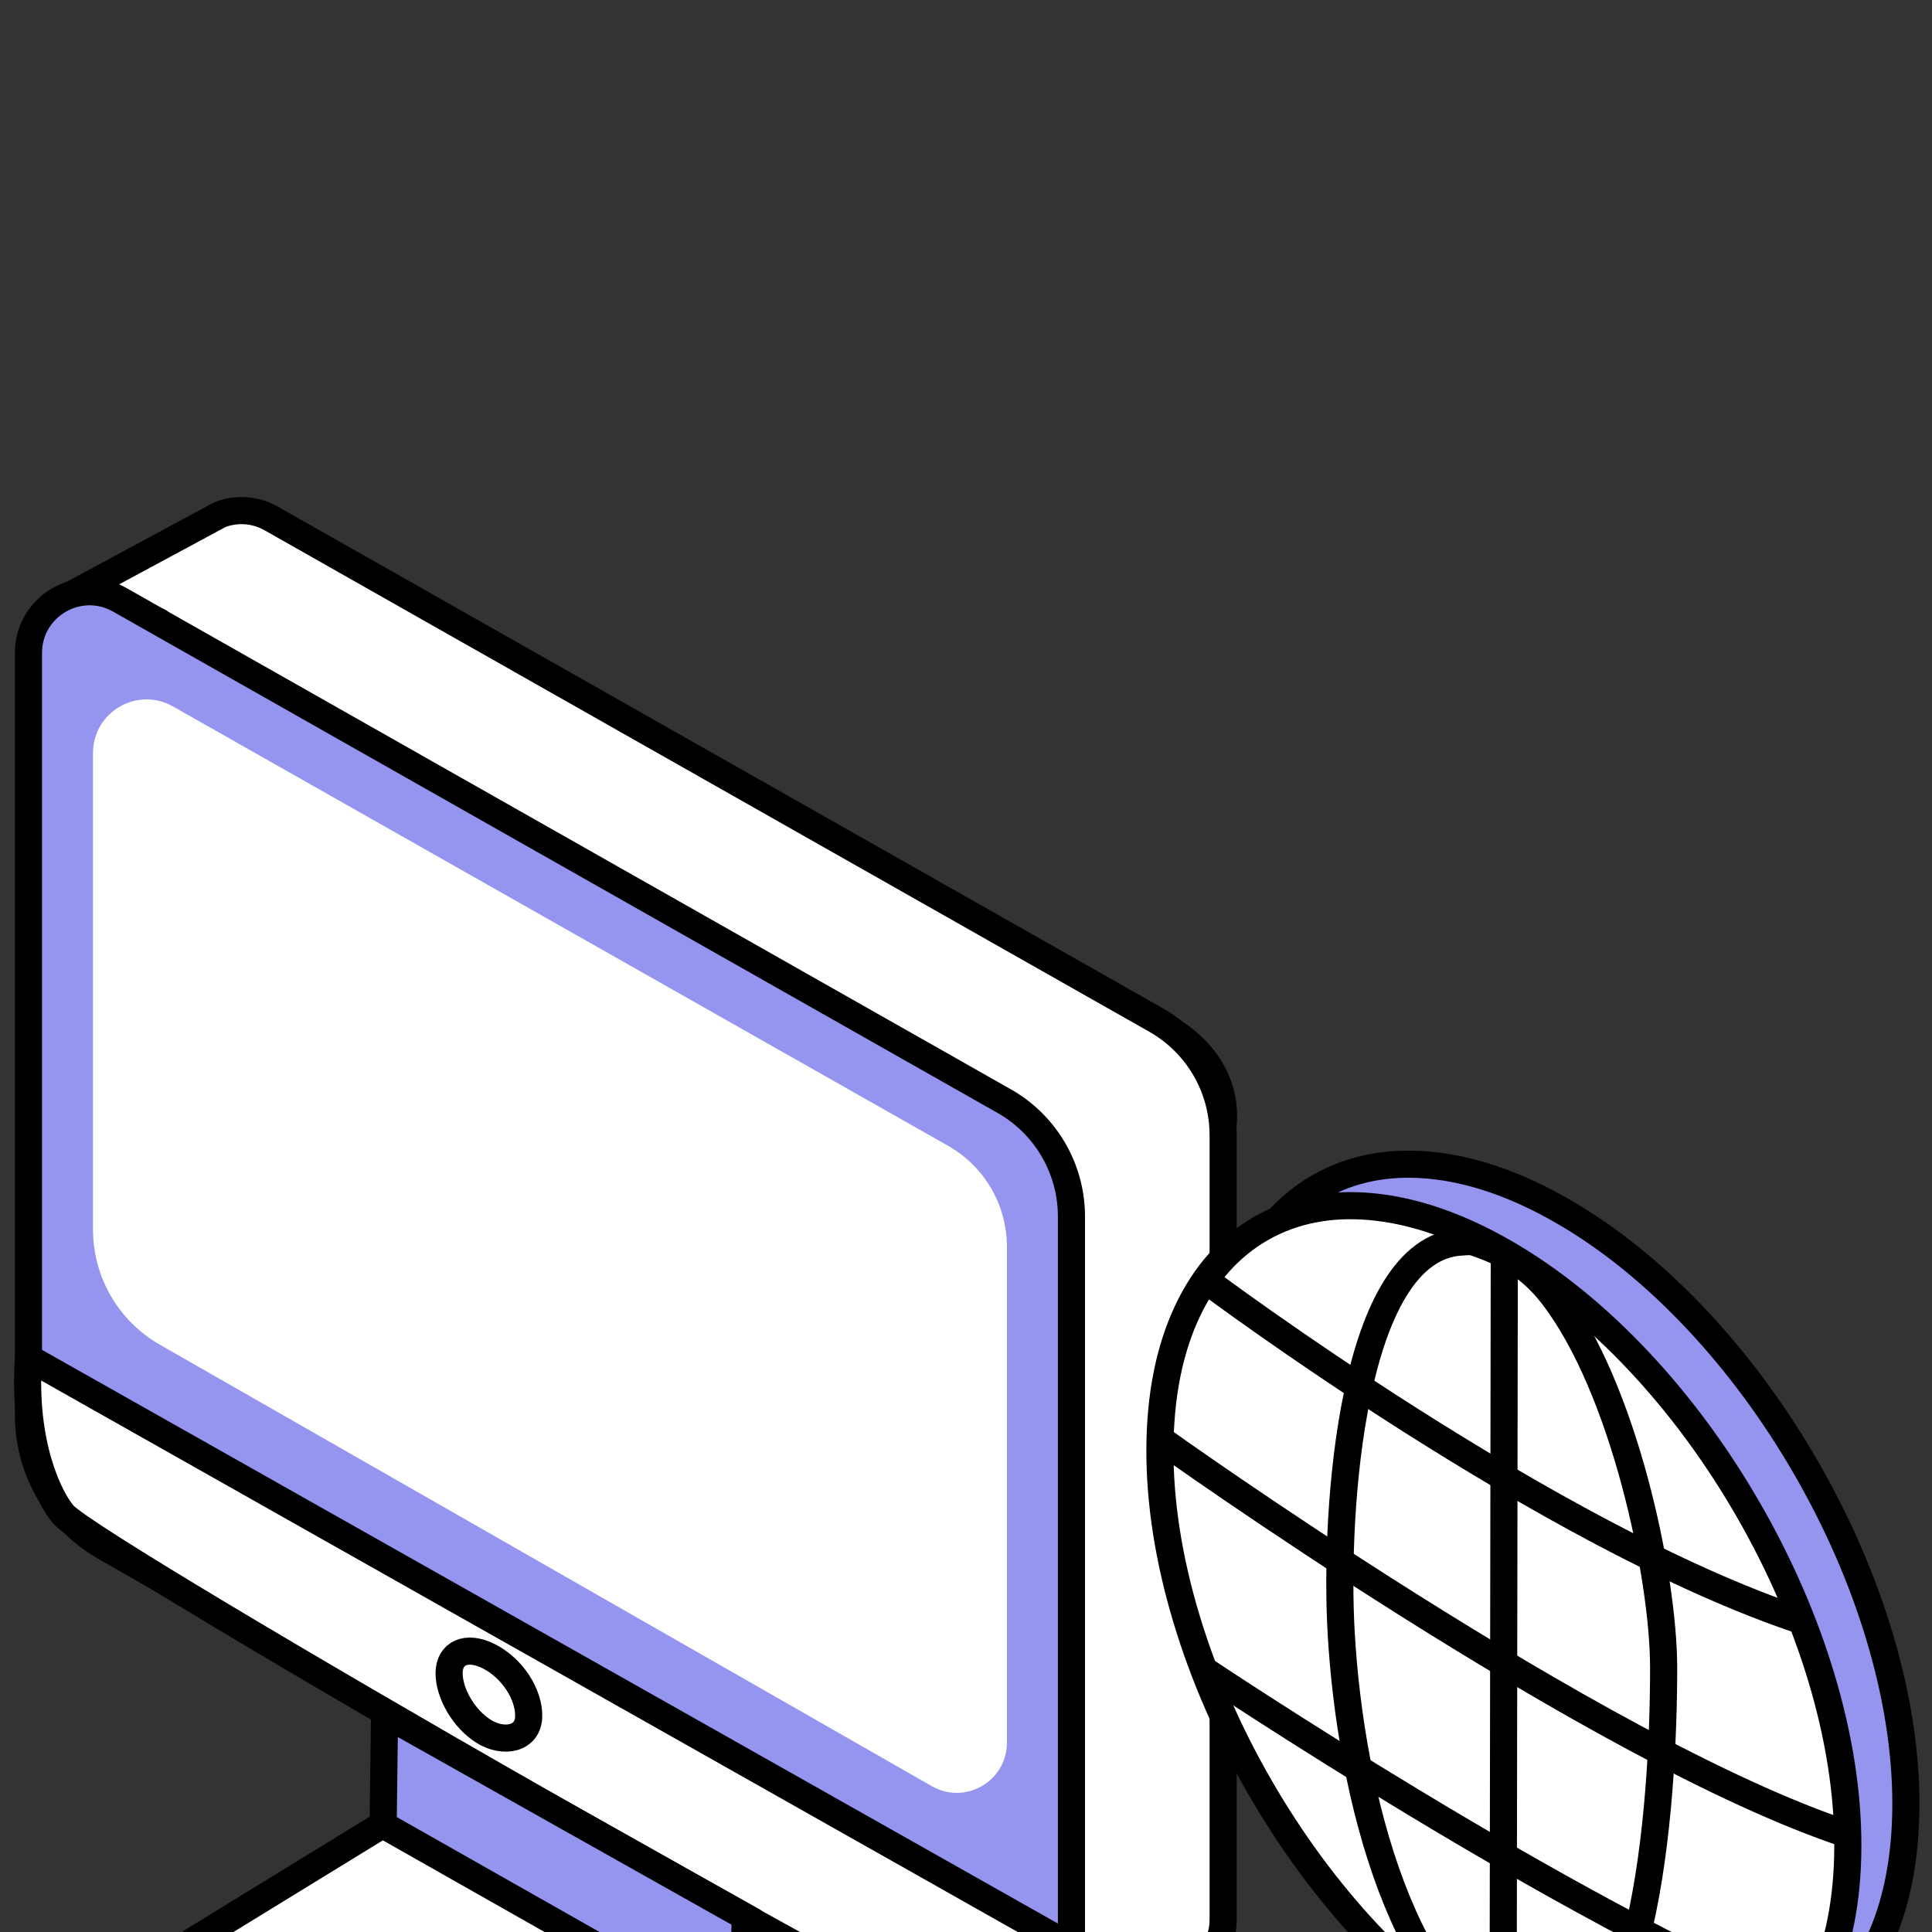 <svg width="140" height="140" viewBox="0 0 140 140" fill="none" xmlns="http://www.w3.org/2000/svg">
<rect x="0" y="0" width="140" height="140" fill="#333333" stroke="none"/>
<g clip-path="url(#clip0)">
<path fill-rule="evenodd" clip-rule="evenodd" d="M29.15 131.929L10.158 143.38C8.56 144.344 8.558 146.658 10.152 147.625L38.221 164.641C39.003 165.115 39.981 165.121 40.767 164.657L60.815 152.831C62.455 151.864 62.438 149.486 60.785 148.542L31.661 131.899C30.881 131.453 29.92 131.464 29.15 131.929Z" stroke="black" stroke-width="1.92" stroke-linecap="round" stroke-linejoin="round" stroke-dasharray="3.84 7.68"/>
<path fill-rule="evenodd" clip-rule="evenodd" d="M77.972 86.474L88.634 81.448C89.022 77.087 85.148 74.868 85.148 74.868L73.356 80.282L77.972 86.474Z" fill="white"/>
<path fill-rule="evenodd" clip-rule="evenodd" d="M77.972 86.474L88.634 81.448C89.022 77.087 85.148 74.868 85.148 74.868L73.356 80.282L77.972 86.474Z" stroke="black" stroke-width="1.965" stroke-linejoin="round"/>
<path fill-rule="evenodd" clip-rule="evenodd" d="M83.765 73.909L19.667 37.578C18.447 36.886 17.11 36.852 15.957 37.281L3.669 43.903L11.506 45.048L13.056 96.684C13.056 100.62 15.164 104.254 18.58 106.207L76.653 139.42L73.351 140.663L75.136 148.964C75.136 148.964 86.862 142.592 87.379 142.092L87.384 142.089V142.088C88.143 141.352 88.633 140.321 88.633 139.118V82.265C88.633 78.806 86.774 75.615 83.765 73.909Z" fill="white"/>
<path fill-rule="evenodd" clip-rule="evenodd" d="M83.765 73.909L19.667 37.578C18.447 36.886 17.11 36.852 15.957 37.281L3.669 43.903L11.506 45.048L13.056 96.684C13.056 100.62 15.164 104.254 18.58 106.208L76.653 139.42L73.351 140.663L75.136 148.964C75.136 148.964 86.862 142.592 87.379 142.092L87.384 142.089V142.088C88.143 141.352 88.633 140.321 88.633 139.118V82.265C88.633 78.806 86.774 75.615 83.765 73.909Z" stroke="black" stroke-width="1.965" stroke-linejoin="round"/>
<path fill-rule="evenodd" clip-rule="evenodd" d="M2.063 102.569V47.314C2.063 43.921 5.722 41.789 8.674 43.462L72.772 79.793C75.781 81.499 77.641 84.691 77.641 88.149V145.003C77.641 148.19 74.198 150.187 71.431 148.605L7.587 112.092C4.171 110.138 2.063 106.504 2.063 102.569Z" fill="#9595EF"/>
<path fill-rule="evenodd" clip-rule="evenodd" d="M2.063 102.569V47.314C2.063 43.921 5.722 41.789 8.674 43.462L72.772 79.793C75.781 81.499 77.641 84.691 77.641 88.149V145.003C77.641 148.19 74.198 150.187 71.431 148.605L7.587 112.092C4.171 110.138 2.063 106.504 2.063 102.569Z" stroke="black" stroke-width="1.965" stroke-linejoin="round"/>
<path fill-rule="evenodd" clip-rule="evenodd" d="M6.739 89.095V54.565C6.739 51.592 9.946 49.724 12.532 51.19L68.698 83.026C71.335 84.52 72.965 87.317 72.965 90.347V126.278C72.965 129.07 69.948 130.82 67.524 129.434L11.58 97.44C8.586 95.728 6.739 92.543 6.739 89.095Z" fill="white"/>
<path fill-rule="evenodd" clip-rule="evenodd" d="M2.063 98.39L77.627 141.061C77.627 141.061 78.904 149.611 73.351 148.964C69.941 148.567 6.971 112.461 4.598 109.757C3.612 108.633 1.622 104.713 2.063 98.39Z" fill="white"/>
<path fill-rule="evenodd" clip-rule="evenodd" d="M2.063 98.39L77.627 141.061C77.627 141.061 78.904 149.611 73.351 148.964C69.941 148.567 6.971 112.461 4.598 109.757C3.612 108.633 1.622 104.713 2.063 98.39Z" stroke="black" stroke-width="1.965" stroke-linejoin="round"/>
<path fill-rule="evenodd" clip-rule="evenodd" d="M38.309 124.406C38.257 126.029 36.483 126.362 35.036 125.453C33.589 124.544 32.542 122.677 32.543 121.243C32.544 119.809 33.78 119.181 35.447 120.031C37.115 120.882 38.36 122.783 38.309 124.406Z" fill="white"/>
<path fill-rule="evenodd" clip-rule="evenodd" d="M38.309 124.406C38.257 126.029 36.483 126.362 35.036 125.453C33.589 124.544 32.542 122.677 32.543 121.243C32.544 119.809 33.78 119.181 35.447 120.031C37.115 120.882 38.36 122.783 38.309 124.406Z" stroke="black" stroke-width="1.965" stroke-linejoin="round"/>
<path fill-rule="evenodd" clip-rule="evenodd" d="M27.867 124.205L27.764 132.277L54.346 147.576L54.549 139.209L27.867 124.205Z" fill="#9595EF"/>
<path fill-rule="evenodd" clip-rule="evenodd" d="M27.867 124.205L27.764 132.277L54.346 147.576L54.549 139.209L27.867 124.205Z" stroke="black" stroke-width="1.965" stroke-linejoin="round"/>
<path fill-rule="evenodd" clip-rule="evenodd" d="M14.063 140.599L27.251 132.508C27.57 132.341 27.953 132.348 28.267 132.526L53.297 146.713C53.975 147.097 54.023 148.057 53.386 148.506L42.068 156.504C41.723 156.747 41.266 156.764 40.905 156.546L14.006 142.452C13.295 142.024 13.327 140.982 14.063 140.599Z" fill="white"/>
<path fill-rule="evenodd" clip-rule="evenodd" d="M14.063 140.599L27.251 132.508C27.57 132.341 27.953 132.348 28.267 132.526L53.297 146.713C53.975 147.097 54.023 148.057 53.386 148.506L42.068 156.504C41.723 156.747 41.266 156.764 40.905 156.546L14.006 142.452C13.295 142.024 13.327 140.982 14.063 140.599Z" stroke="black" stroke-width="1.965" stroke-linejoin="round"/>
<path fill-rule="evenodd" clip-rule="evenodd" d="M13.363 141.696L13.567 143.852C13.594 144.137 13.757 144.391 14.005 144.534L39.609 159.736C40.23 160.095 40.997 159.603 40.931 158.889L40.722 156.219C40.696 155.932 40.531 155.677 40.282 155.533L14.683 140.846C14.061 140.489 13.295 140.982 13.363 141.696Z" stroke="black" stroke-width="1.965" stroke-linejoin="round"/>
<path fill-rule="evenodd" clip-rule="evenodd" d="M40.637 156.26L39.695 159.131C39.774 159.82 40.534 160.201 41.133 159.854L57.259 151.051C57.604 150.852 57.79 150.46 57.727 150.067L57.815 141.632C57.769 141.348 57.191 141.099 56.944 140.954C56.944 140.954 54.056 139.639 53.994 139.241L53.838 146.938C53.898 147.324 53.719 147.708 53.385 147.909L41.096 155.326C40.773 155.52 40.594 155.885 40.637 156.26Z" fill="white"/>
<path fill-rule="evenodd" clip-rule="evenodd" d="M40.637 156.26L39.695 159.131C39.774 159.82 40.534 160.201 41.133 159.854L57.259 151.051C57.604 150.852 57.79 150.46 57.727 150.067L57.815 141.632C57.769 141.348 57.191 141.099 56.944 140.954C56.944 140.954 54.056 139.639 53.994 139.241L53.838 146.938C53.898 147.324 53.719 147.708 53.385 147.909L41.096 155.326C40.773 155.52 40.594 155.885 40.637 156.26Z" stroke="black" stroke-width="1.965" stroke-linejoin="round"/>
<path fill-rule="evenodd" clip-rule="evenodd" d="M136.18 118.531C134.933 114.395 133.145 110.295 130.864 106.344C128.583 102.393 125.923 98.788 122.96 95.632C119.89 92.364 116.628 89.722 113.264 87.78C109.899 85.837 106.633 84.71 103.555 84.43C100.583 84.158 97.912 84.685 95.616 85.993C93.32 87.302 91.513 89.327 90.249 92.013C88.939 94.793 88.269 98.163 88.258 102.03C88.247 105.896 88.896 110.027 90.186 114.309C91.431 118.444 93.22 122.545 95.501 126.497C97.782 130.448 100.442 134.051 103.406 137.208C106.475 140.475 109.737 143.117 113.101 145.06C116.466 147.003 119.732 148.129 122.81 148.411C125.782 148.681 128.453 148.155 130.749 146.847C133.046 145.539 134.851 143.513 136.117 140.828C137.426 138.046 138.096 134.676 138.107 130.81C138.118 126.944 137.469 122.812 136.18 118.531Z" fill="#9595EF"/>
<path fill-rule="evenodd" clip-rule="evenodd" d="M136.18 118.531C134.933 114.395 133.145 110.295 130.864 106.344C128.583 102.393 125.923 98.788 122.96 95.632C119.89 92.364 116.628 89.722 113.264 87.78C109.899 85.837 106.633 84.71 103.555 84.43C100.583 84.158 97.912 84.685 95.616 85.993C93.32 87.302 91.513 89.327 90.249 92.013C88.939 94.793 88.269 98.163 88.258 102.03C88.247 105.896 88.896 110.027 90.186 114.309C91.431 118.444 93.22 122.545 95.501 126.497C97.782 130.448 100.442 134.051 103.406 137.208C106.475 140.475 109.737 143.117 113.101 145.06C116.466 147.003 119.732 148.129 122.81 148.411C125.782 148.681 128.453 148.155 130.749 146.847C133.046 145.539 134.851 143.513 136.117 140.828C137.426 138.046 138.096 134.676 138.107 130.81C138.118 126.944 137.469 122.812 136.18 118.531Z" stroke="black" stroke-width="1.965" stroke-linecap="round" stroke-linejoin="round"/>
<path fill-rule="evenodd" clip-rule="evenodd" d="M131.974 121.537C130.728 117.401 128.939 113.301 126.658 109.35C124.377 105.399 121.717 101.794 118.754 98.638C115.684 95.37 112.422 92.728 109.058 90.786C105.693 88.843 102.427 87.716 99.349 87.436C96.377 87.164 93.706 87.691 91.41 88.999C89.114 90.307 87.307 92.333 86.043 95.019C84.733 97.799 84.063 101.169 84.052 105.036C84.041 108.901 84.69 113.033 85.98 117.315C87.225 121.45 89.014 125.551 91.295 129.502C93.576 133.454 96.236 137.057 99.2 140.213C102.269 143.481 105.531 146.123 108.895 148.066C112.26 150.008 115.526 151.135 118.604 151.417C121.576 151.687 124.247 151.161 126.543 149.853C128.84 148.544 130.645 146.519 131.911 143.834C133.22 141.052 133.89 137.682 133.901 133.816C133.912 129.95 133.263 125.819 131.974 121.537Z" fill="white"/>
<path fill-rule="evenodd" clip-rule="evenodd" d="M131.974 121.537C130.728 117.401 128.939 113.301 126.658 109.35C124.377 105.399 121.717 101.794 118.754 98.638C115.684 95.37 112.422 92.728 109.058 90.786C105.693 88.843 102.427 87.716 99.349 87.436C96.377 87.164 93.706 87.691 91.41 88.999C89.114 90.307 87.307 92.333 86.043 95.019C84.733 97.799 84.063 101.169 84.052 105.036C84.041 108.901 84.69 113.033 85.98 117.315C87.225 121.45 89.014 125.551 91.295 129.502C93.576 133.454 96.236 137.057 99.2 140.213C102.269 143.481 105.531 146.123 108.895 148.066C112.26 150.009 115.526 151.135 118.604 151.417C121.576 151.687 124.247 151.161 126.543 149.853C128.84 148.544 130.645 146.519 131.911 143.834C133.22 141.052 133.89 137.682 133.901 133.816C133.912 129.95 133.263 125.819 131.974 121.537Z" stroke="black" stroke-width="1.965"/>
<path d="M87.572 92.913C87.572 92.913 112.247 111.378 130.558 117.441" stroke="black" stroke-width="1.965"/>
<path d="M84.066 104.275C84.066 104.275 115.58 126.864 133.89 132.928" stroke="black" stroke-width="1.965"/>
<path d="M87.239 121.004C87.239 121.004 113.46 138.565 130.921 145.627" stroke="black" stroke-width="1.965"/>
<path d="M108.921 148.066L109.006 91.147" stroke="black" stroke-width="1.965"/>
<path fill-rule="evenodd" clip-rule="evenodd" d="M120.553 120.798C120.57 130.499 119.178 152.063 110.363 148.621C101.801 145.277 97.851 130.246 97.182 118.237C96.697 109.517 97.917 90.439 105.894 90.002C106.219 89.984 106.572 89.928 106.905 90.043C109.058 90.787 110.865 91.743 112.507 93.87C117.671 100.562 120.541 114.197 120.553 120.798Z" stroke="black" stroke-width="1.965"/>
</g>
<defs>
<clipPath id="clip0">
<rect width="140" height="140" fill="white"/>
</clipPath>
</defs>
</svg>
